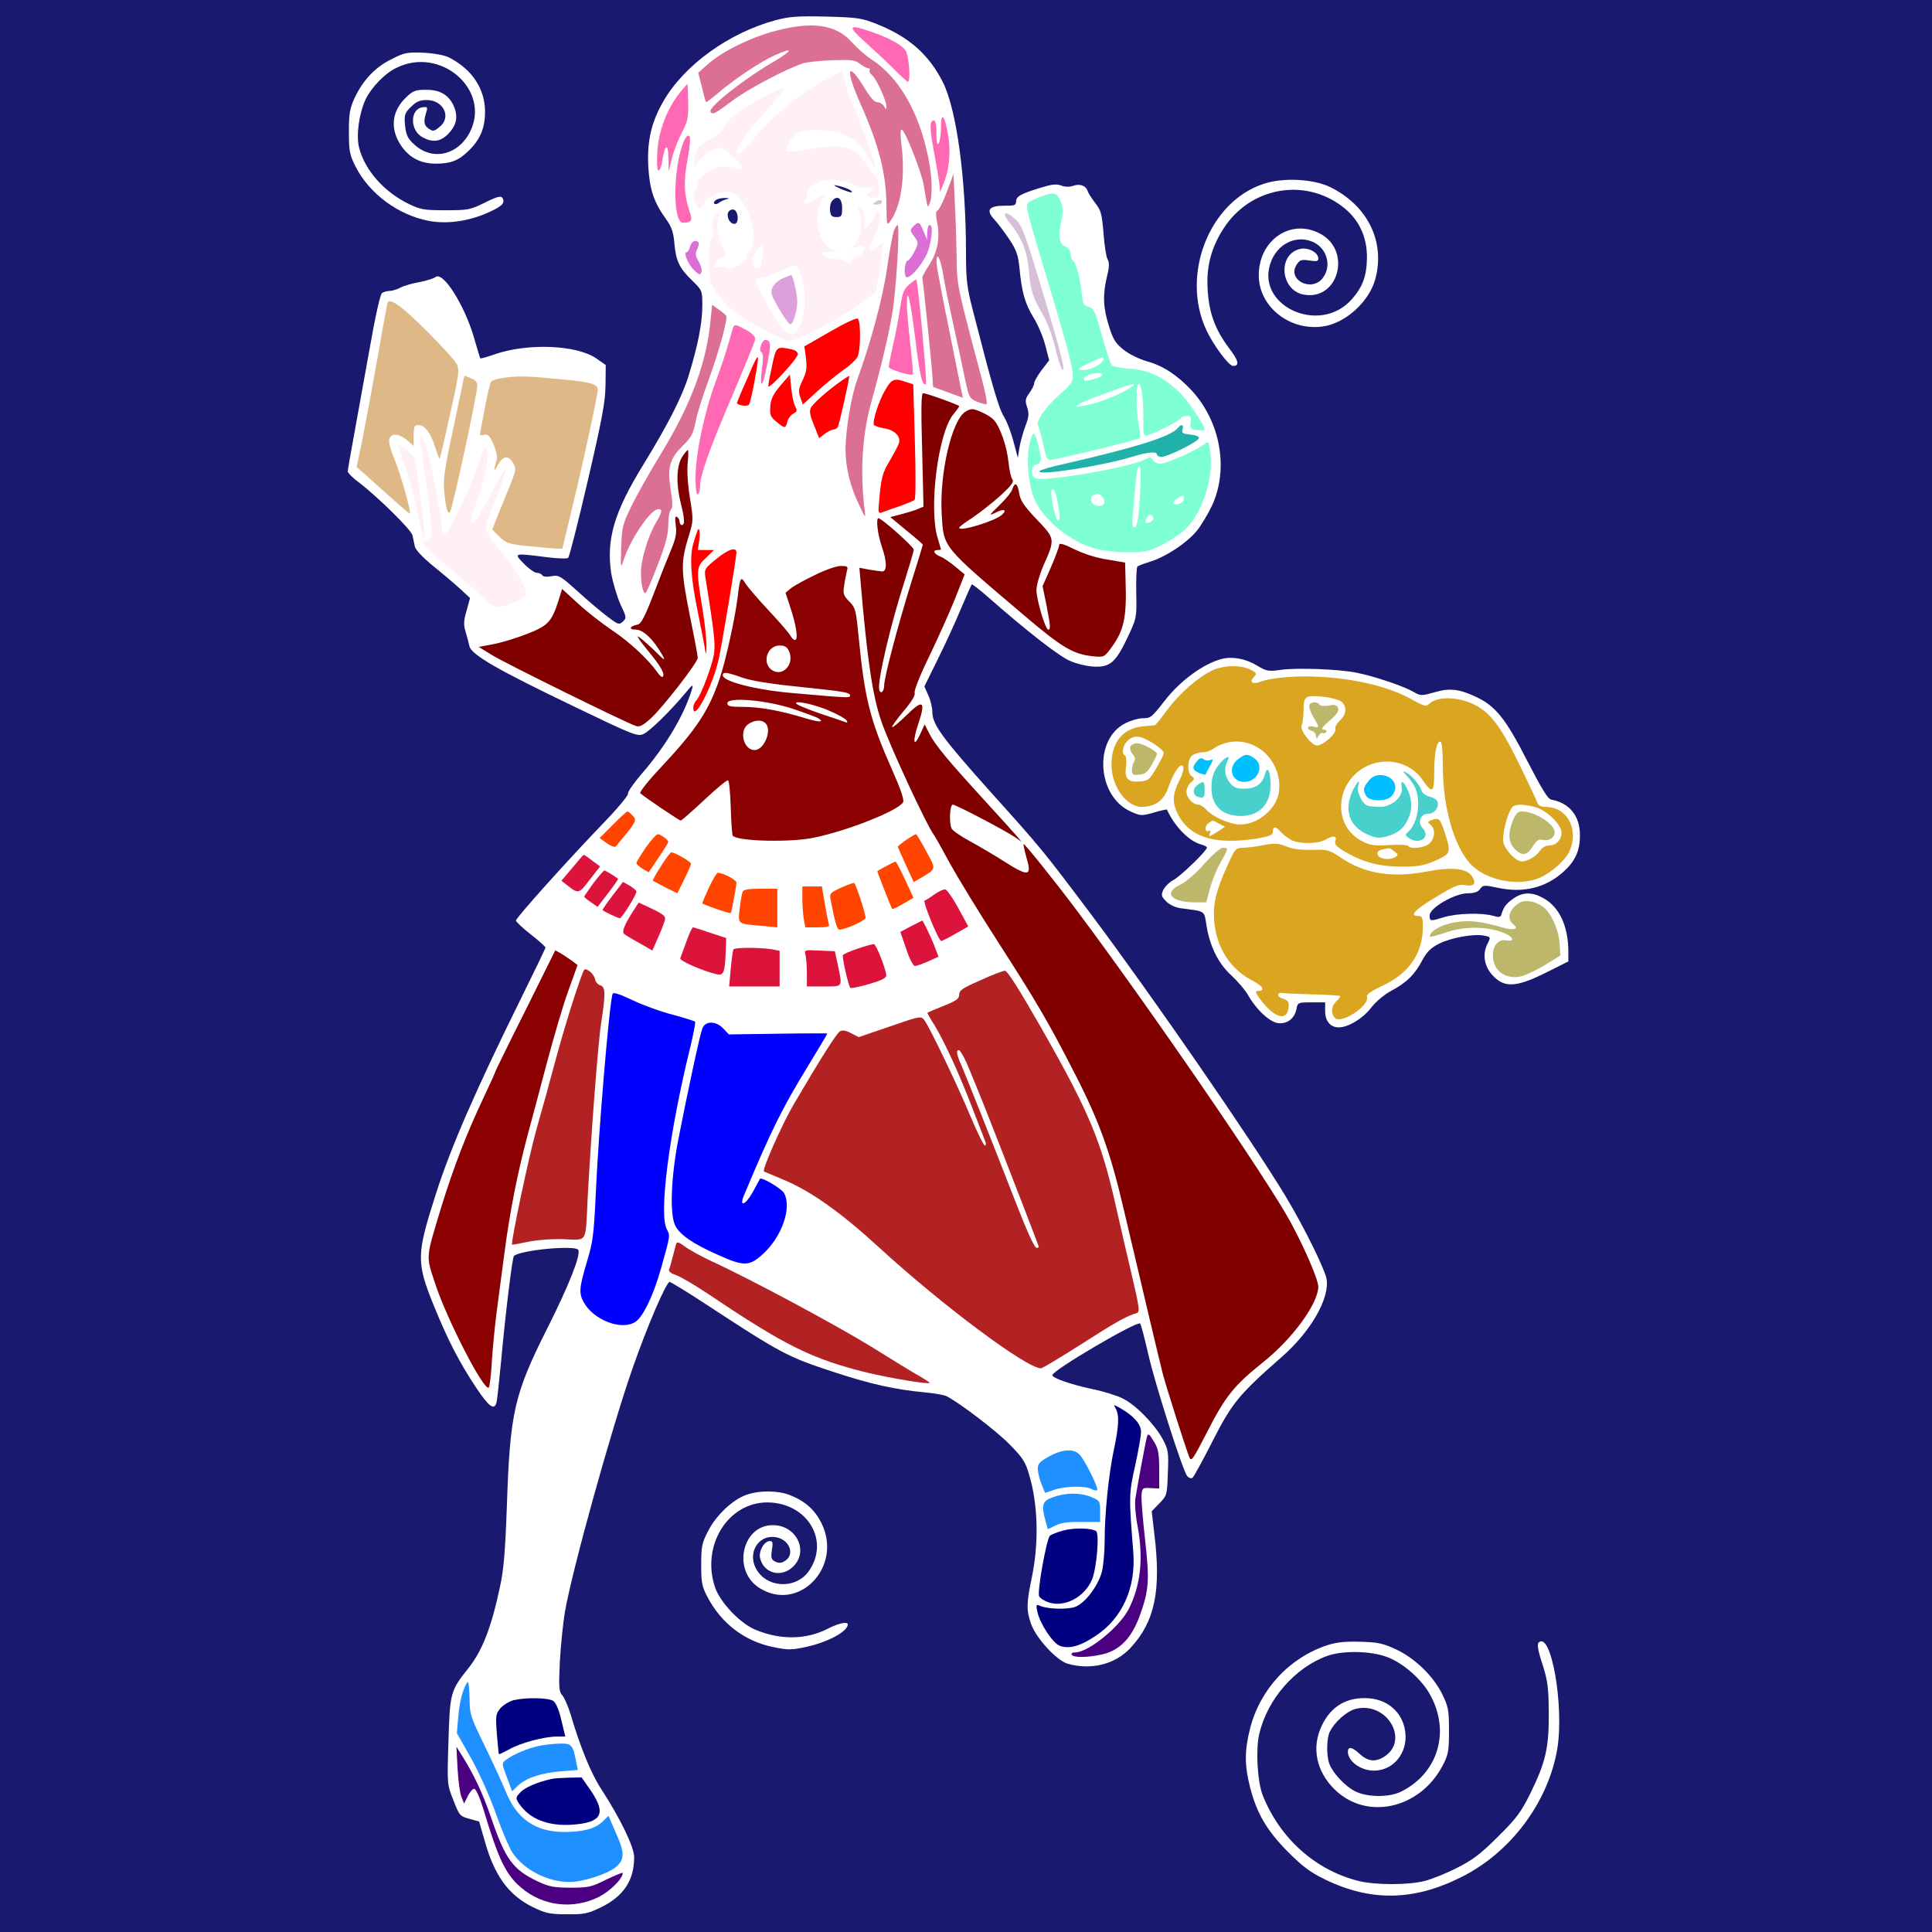 <?xml version="1.0" encoding="UTF-8" standalone="no"?>
<svg
   xmlns:dc="http://purl.org/dc/elements/1.1/"
   xmlns:cc="http://creativecommons.org/ns#"
   xmlns:rdf="http://www.w3.org/1999/02/22-rdf-syntax-ns#"
   xmlns:svg="http://www.w3.org/2000/svg"
   xmlns="http://www.w3.org/2000/svg"
   xmlns:sodipodi="http://sodipodi.sourceforge.net/DTD/sodipodi-0.dtd"
   xmlns:inkscape="http://www.inkscape.org/namespaces/inkscape"
   version="1.0"
   width="850pt"
   height="850pt"
   viewBox="0 0 850 850"
   preserveAspectRatio="xMidYMid meet"
   id="svg188"
   sodipodi:docname="5.svg"
   inkscape:version="0.92.2 5c3e80d, 2017-08-06">
  <defs
     id="defs192" />
  <sodipodi:namedview
     pagecolor="#ffffff"
     bordercolor="#666666"
     borderopacity="1"
     objecttolerance="10"
     gridtolerance="10"
     guidetolerance="10"
     inkscape:pageopacity="0"
     inkscape:pageshadow="2"
     inkscape:window-width="1920"
     inkscape:window-height="978"
     id="namedview190"
     showgrid="false"
     inkscape:zoom="0.41647059"
     inkscape:cx="667.9215"
     inkscape:cy="831.59064"
     inkscape:window-x="0"
     inkscape:window-y="1"
     inkscape:window-maximized="1"
     inkscape:current-layer="svg188" />
  <g
     transform="translate(0,850) scale(0.1,-0.1)"
     fill="#000000"
     stroke="none"
     id="g186">
    <path
       d="M0 4250 l0 -4250 4250 0 4250 0 0 4250 0 4250 -4250 0 -4250 0 0 -4250z m3863 4142 c138 -56 224 -133 285 -253 61 -122 102 -425 102 -754 0 -114 4 -149 29 -246 87 -339 115 -436 138 -472 13 -21 32 -71 42 -110 l19 -71 7 44 c4 25 16 67 26 95 16 41 17 56 8 83 -10 30 -8 38 10 63 11 15 21 35 21 43 0 8 15 34 33 58 l33 43 -17 65 c-9 36 -32 91 -52 123 -38 62 -52 113 -62 220 -6 55 -13 77 -45 125 -22 32 -51 71 -66 87 -38 41 -23 60 45 60 41 -1 51 2 51 16 0 24 16 34 98 60 58 18 78 21 100 13 17 -7 37 -7 52 -2 30 11 57 2 65 -22 3 -10 19 -34 34 -54 25 -32 29 -47 36 -133 4 -53 12 -105 18 -114 8 -14 8 -33 -3 -76 -19 -81 -17 -137 9 -218 18 -59 29 -76 66 -105 24 -19 70 -41 102 -50 69 -19 131 -59 195 -127 128 -138 165 -347 90 -508 -18 -38 -48 -88 -67 -111 -44 -53 -133 -112 -201 -134 -29 -9 -57 -19 -60 -23 -4 -4 -6 -56 -5 -117 2 -108 2 -109 -37 -192 -52 -111 -78 -134 -147 -131 -30 1 -77 12 -107 25 -49 21 -189 130 -361 281 -37 33 -70 58 -72 56 -2 -3 -24 -52 -48 -109 -24 -58 -70 -158 -102 -222 l-58 -118 17 -39 c10 -21 18 -55 18 -74 0 -54 43 -113 254 -349 227 -252 233 -260 446 -543 268 -358 708 -995 857 -1243 77 -128 168 -313 177 -357 16 -85 -69 -234 -198 -346 -187 -164 -218 -202 -303 -369 -43 -85 -83 -158 -89 -162 -6 -4 -16 0 -23 8 -21 28 -143 410 -172 540 -16 69 -31 128 -35 131 -13 13 -386 -206 -386 -227 0 -13 78 -40 174 -61 50 -10 110 -29 134 -41 57 -27 139 -111 176 -177 26 -49 28 -58 24 -151 -3 -97 -4 -100 -37 -134 l-34 -35 11 -95 c32 -254 3 -391 -105 -507 -67 -71 -171 -98 -275 -69 -49 14 -140 113 -162 176 -21 61 -20 91 4 206 31 150 27 319 -12 449 -16 57 -29 76 -85 133 -57 59 -221 184 -278 213 -11 6 -54 13 -95 17 -130 12 -240 36 -406 91 -199 65 -230 82 -554 294 -85 56 -159 101 -164 101 -15 -1 -99 -196 -163 -380 -93 -266 -266 -888 -298 -1074 -8 -49 -18 -147 -22 -218 -5 -112 -4 -130 11 -147 9 -10 25 -47 36 -82 43 -146 90 -261 135 -330 85 -131 145 -255 145 -300 0 -102 -46 -171 -145 -220 -58 -28 -74 -32 -151 -31 -75 0 -93 4 -149 31 -108 53 -171 140 -214 297 l-23 80 -43 12 c-41 11 -44 14 -70 81 -28 70 -28 71 -22 258 6 213 9 225 85 320 63 78 103 179 142 363 16 72 23 157 30 355 14 414 32 491 180 785 93 185 147 321 134 341 -13 22 -257 -1 -283 -27 -7 -7 -37 -250 -56 -459 -9 -93 -18 -178 -21 -187 -10 -34 -33 -17 -88 65 -77 116 -126 212 -187 362 -78 192 -77 224 8 490 67 210 177 461 379 870 57 115 104 213 104 216 0 4 -29 30 -65 58 -36 28 -65 56 -65 61 0 12 229 267 386 430 61 63 109 121 107 128 -3 6 24 45 58 85 109 125 191 264 224 377 6 21 1 18 -26 -15 -68 -82 -162 -174 -189 -185 -26 -11 -48 -2 -299 119 -342 164 -459 231 -466 269 -3 15 -11 44 -17 64 -9 29 -8 49 5 92 l15 55 -41 38 c-23 21 -77 67 -119 101 -48 39 -80 73 -83 88 -3 13 -7 35 -10 48 -5 25 -154 171 -238 235 -26 19 -47 41 -47 47 0 7 12 75 26 151 14 76 45 248 69 382 27 154 48 247 56 252 8 5 23 9 34 9 11 0 32 7 48 15 15 8 53 19 84 24 30 6 62 16 69 22 33 27 127 -122 169 -265 14 -50 27 -91 28 -93 2 -1 29 6 60 17 147 52 366 43 452 -18 l40 -28 -1 -90 c-1 -73 -15 -148 -78 -419 -42 -181 -81 -334 -86 -339 -5 -5 -45 -4 -98 3 -143 18 -143 18 -97 -29 21 -22 47 -40 56 -40 10 0 21 -5 25 -11 4 -7 20 -8 41 -4 32 6 39 1 116 -68 45 -41 104 -91 131 -111 45 -34 50 -36 66 -21 17 16 17 19 -11 78 -15 34 -33 95 -40 136 -22 148 13 268 141 476 107 174 170 297 199 390 42 136 61 234 61 312 0 64 -1 66 -44 108 -57 55 -72 86 -79 164 -4 49 -12 73 -36 106 -55 76 -73 131 -79 236 -5 110 14 193 67 284 92 159 287 300 493 356 61 16 97 19 223 16 141 -4 155 -6 228 -35z m-1885 -146 c99 -52 155 -136 156 -236 0 -74 -21 -125 -76 -177 -42 -40 -76 -53 -140 -53 -65 0 -113 24 -149 73 -54 75 -48 155 16 217 32 31 42 35 90 35 64 0 103 -25 124 -78 17 -45 8 -81 -29 -118 -32 -32 -66 -37 -109 -14 -58 29 -59 125 -2 133 21 3 23 1 17 -20 -14 -42 -11 -60 10 -74 19 -13 24 -12 47 7 55 42 19 119 -56 119 -30 0 -45 -7 -69 -30 -28 -28 -30 -35 -26 -82 5 -43 11 -57 41 -84 79 -73 193 -47 245 56 93 186 -132 380 -327 280 -49 -24 -107 -85 -132 -136 -29 -62 -43 -159 -29 -214 25 -98 109 -194 218 -247 51 -25 68 -28 162 -28 100 0 109 2 174 34 52 26 70 30 76 21 14 -23 0 -37 -62 -65 -84 -38 -181 -52 -260 -37 -135 25 -263 120 -323 238 -27 53 -30 69 -30 154 0 82 4 103 26 151 37 77 89 133 162 169 57 29 68 31 142 28 49 -3 93 -11 113 -22z m3874 -569 c165 -81 243 -240 199 -404 -27 -100 -130 -194 -229 -209 -147 -22 -284 86 -284 225 0 154 140 251 268 184 143 -73 84 -298 -71 -269 -103 20 -115 179 -14 201 34 8 79 -16 79 -42 0 -13 -7 -14 -40 -9 -34 5 -41 3 -55 -18 -44 -66 64 -123 114 -60 44 56 17 141 -54 164 -68 23 -141 -14 -171 -86 -81 -194 210 -334 354 -170 47 54 65 101 66 182 1 93 -36 171 -109 226 -169 128 -407 83 -523 -99 -53 -83 -75 -166 -69 -263 5 -104 32 -178 93 -260 44 -57 49 -80 19 -80 -19 0 -88 93 -119 161 -111 242 15 562 253 640 86 29 219 22 293 -14z m-322 -2105 c42 -25 50 -27 105 -19 72 10 259 3 335 -13 79 -16 208 -60 247 -83 33 -19 36 -19 93 -3 69 20 110 15 186 -21 84 -40 128 -94 223 -280 63 -122 91 -169 106 -171 81 -15 127 -73 126 -158 0 -68 -21 -113 -73 -160 -78 -70 -176 -94 -288 -70 -61 13 -66 12 -78 -5 -9 -13 -25 -19 -54 -19 -57 0 -168 -64 -168 -97 0 -27 1 -27 64 -8 56 17 165 20 214 6 28 -8 34 -7 38 7 10 33 21 47 54 70 41 28 82 28 131 0 69 -38 108 -122 109 -230 l0 -48 -100 -50 c-114 -57 -169 -65 -214 -29 -53 42 -69 104 -41 158 14 29 14 29 -18 35 -45 8 -142 -9 -196 -36 -34 -17 -53 -35 -72 -70 -34 -65 -70 -101 -138 -137 -33 -18 -69 -49 -89 -75 -35 -46 -100 -86 -142 -86 -37 0 -60 28 -60 72 l0 38 -60 0 c-59 0 -61 -1 -66 -29 -8 -40 -37 -64 -75 -63 -38 1 -97 54 -137 122 -14 25 -48 64 -74 88 -57 52 -93 124 -109 214 -12 75 -2 67 -113 82 -24 3 -50 15 -65 30 -22 22 -23 28 -13 51 7 14 27 34 44 43 31 16 148 129 148 143 0 4 -10 9 -23 13 -54 13 -118 78 -153 154 -1 2 -27 -4 -58 -13 -53 -15 -57 -15 -100 4 -151 66 -166 321 -23 390 24 12 57 21 73 21 37 0 40 3 98 77 69 89 171 163 251 184 47 12 106 1 155 -29z m-2052 -3651 c65 -26 107 -64 136 -122 96 -193 -102 -397 -275 -284 -118 77 -74 275 61 275 103 0 159 -112 91 -181 -52 -52 -130 -33 -147 36 -7 30 18 75 43 75 13 0 14 -7 9 -40 -5 -33 -3 -41 14 -50 14 -7 26 -8 39 0 54 28 24 103 -44 108 -70 6 -115 -70 -80 -137 45 -88 175 -95 233 -14 95 134 -6 302 -182 303 -174 0 -292 -191 -230 -374 22 -65 109 -157 175 -185 109 -47 227 -46 322 4 48 24 87 32 87 18 -1 -31 -86 -77 -180 -98 -69 -15 -82 -15 -150 -1 -125 26 -227 104 -288 221 -23 43 -27 62 -27 140 0 80 3 97 30 148 34 69 108 139 168 160 57 21 143 20 195 -2z m2665 -678 c84 -40 163 -117 203 -198 26 -54 29 -70 29 -160 0 -90 -3 -105 -28 -153 -101 -192 -337 -243 -477 -103 -79 79 -100 182 -56 276 41 89 113 131 211 123 93 -8 158 -77 159 -169 0 -84 -61 -149 -139 -149 -58 0 -114 40 -115 83 0 24 19 21 49 -7 37 -35 70 -40 109 -16 117 72 13 248 -126 211 -38 -11 -89 -56 -111 -99 -15 -28 -16 -108 -2 -143 15 -40 69 -98 113 -120 54 -27 152 -28 205 0 160 81 214 262 126 423 -37 69 -120 142 -191 168 -71 27 -195 29 -262 5 -142 -51 -264 -190 -300 -344 -16 -70 -8 -212 16 -271 76 -189 231 -327 419 -375 75 -19 223 -19 295 0 30 8 93 33 140 57 68 34 104 61 181 138 82 81 102 109 142 190 67 137 82 199 81 355 -1 113 -5 141 -28 214 -19 56 -24 87 -17 94 55 55 114 -281 82 -470 -41 -235 -207 -456 -425 -563 -208 -104 -397 -106 -596 -9 -68 33 -101 59 -165 123 -92 93 -136 169 -165 282 -25 98 -25 161 0 260 44 172 173 311 340 366 41 13 79 17 145 15 77 -2 100 -7 158 -34z"
       id="path4"
       style="fill:#191970" />
    <path
       d="M3411 8364 c-109 -29 -231 -89 -295 -145 l-44 -39 16 -62 c8 -35 16 -65 18 -67 2 -2 27 17 56 42 76 64 185 136 247 164 84 38 81 22 -6 -29 -132 -77 -289 -201 -277 -220 9 -14 19 -9 95 48 67 51 239 142 314 166 17 5 74 11 127 13 84 3 100 1 122 -16 13 -10 29 -19 36 -19 6 0 9 -4 6 -9 -3 -5 2 -15 11 -22 19 -16 63 -112 63 -137 -1 -16 -1 -16 -11 1 -5 9 -18 17 -29 17 -12 0 -31 21 -54 59 -80 131 -90 91 -17 -73 79 -178 111 -306 111 -444 1 -79 2 -85 15 -68 49 65 69 199 51 339 -5 43 -5 67 1 67 14 0 91 -196 98 -250 4 -25 9 -56 12 -70 5 -23 6 -24 13 -5 14 33 11 121 -6 202 -41 202 -130 355 -252 433 -23 15 -60 48 -82 72 -70 80 -173 96 -339 52z"
       id="path6"
       style="fill:#db7093" />
    <path
       d="M3804 8317 c38 -34 96 -88 127 -119 32 -32 60 -58 63 -58 14 0 5 117 -10 138 -18 26 -74 56 -153 83 -98 34 -104 25 -27 -44z"
       id="path8"
       style="fill:#ff69b4" />
    <path
       d="M3644 8156 c-127 -68 -245 -165 -345 -285 -28 -34 -50 -52 -57 -47 -16 10 53 108 141 202 37 39 67 77 67 83 0 15 -147 -61 -213 -110 -25 -19 -50 -46 -56 -61 -6 -18 -27 -36 -60 -52 -41 -21 -52 -32 -60 -63 -16 -57 -13 -71 8 -39 23 34 69 66 96 66 23 -1 108 -77 100 -90 -3 -5 -19 -4 -35 2 -17 5 -46 7 -65 4 -39 -8 -95 -50 -95 -72 0 -8 -5 -23 -12 -34 -9 -13 -9 -27 -3 -46 13 -35 28 -40 40 -12 14 33 77 61 116 53 77 -17 140 -218 83 -265 -7 -7 -11 -16 -9 -21 3 -4 -13 -20 -36 -35 -29 -18 -44 -22 -49 -14 -4 7 -17 9 -33 4 -15 -3 -27 -2 -27 2 1 17 27 44 43 44 15 0 14 6 -5 42 -23 45 -29 97 -14 138 l9 25 -22 -19 c-18 -17 -21 -26 -15 -63 4 -29 3 -43 -5 -43 -7 0 -11 -31 -11 -93 0 -85 2 -97 28 -138 16 -25 49 -62 73 -82 51 -44 223 -137 253 -137 33 0 234 105 311 163 l69 52 17 105 c9 58 15 107 13 109 -2 3 -15 -6 -28 -18 -32 -30 -41 -11 -16 32 28 47 42 127 23 127 -8 0 -12 -4 -9 -8 3 -5 -8 -24 -25 -43 -30 -34 -30 -34 -25 -7 7 30 -8 78 -24 78 -6 0 -6 -9 0 -26 17 -43 12 -99 -12 -129 l-21 -27 21 6 c12 4 26 5 32 1 14 -9 -11 -45 -31 -45 -9 0 -20 -8 -23 -17 -5 -12 -9 -14 -18 -5 -7 7 -28 12 -48 12 -20 0 -45 7 -56 15 -21 16 -17 17 36 17 30 -1 31 0 11 6 -67 20 -99 148 -55 220 18 27 9 28 -35 1 -36 -22 -48 -20 -36 8 5 10 7 24 6 30 -1 7 13 22 31 33 43 26 110 26 168 -1 25 -11 54 -18 67 -14 27 6 31 -10 6 -24 -17 -9 -17 -10 0 -16 35 -14 50 2 43 48 -4 23 -11 43 -16 45 -5 2 -23 25 -40 52 -48 74 -108 90 -246 64 -52 -9 -97 -14 -101 -10 -4 4 1 24 12 44 24 43 63 56 150 49 98 -7 160 -48 203 -132 12 -22 21 -37 22 -33 1 18 -56 181 -87 253 -20 44 -41 101 -47 127 l-11 47 -61 -33z m-290 -783 c-8 -56 -8 -57 -29 -50 -20 8 -19 41 1 72 25 39 36 30 28 -22z m177 -110 c25 -91 0 -223 -44 -231 -10 -2 -27 4 -38 14 -27 24 -132 212 -125 223 3 4 23 11 43 14 21 4 58 18 83 31 53 29 59 25 81 -51z"
       id="path10"
       style="fill:#fff0f5" />
    <path
       d="M3443 7275 c-18 -8 -38 -25 -44 -39 -10 -22 -7 -34 27 -92 21 -37 44 -69 50 -71 7 -2 17 18 24 47 10 41 10 64 0 111 -7 32 -15 59 -19 59 -3 -1 -21 -7 -38 -15z"
       id="path12"
       style="fill:#dda0dd" />
    <path
       d="M2990 8091 c-56 -71 -92 -166 -98 -258 -3 -54 -1 -83 5 -83 6 0 14 19 17 43 11 73 26 79 27 12 l1 -60 14 57 c7 31 27 82 43 113 26 49 30 65 29 135 -1 44 -2 80 -4 80 -1 0 -16 -18 -34 -39z"
       id="path14"
       style="fill:#ff69b4" />
    <path
       d="M4140 7940 c0 -30 -5 -62 -10 -70 -7 -11 -10 2 -10 43 0 32 -4 57 -10 57 -21 0 -21 -32 -1 -137 11 -60 22 -124 24 -143 l3 -35 11 27 c29 65 37 146 25 220 -16 92 -32 111 -32 38z"
       id="path16"
       style="fill:#ff69b4" />
    <path
       d="M3011 7884 c-50 -110 -54 -364 -6 -364 37 0 43 9 29 49 -25 73 -27 137 -9 231 11 59 14 95 8 101 -6 6 -14 0 -22 -17z"
       id="path18"
       style="fill:#ff69b4" />
    <path
       d="M4166 7657 c-16 -44 -35 -81 -41 -83 -8 -4 -9 -18 -2 -52 14 -66 2 -131 -35 -188 -18 -27 -31 -52 -30 -55 3 -15 42 -388 44 -433 l3 -48 65 -24 c36 -13 65 -24 66 -24 0 0 -26 127 -57 283 -32 155 -58 294 -59 310 0 53 16 26 29 -47 6 -41 27 -141 45 -222 18 -82 41 -189 51 -238 18 -85 20 -89 53 -103 19 -8 38 -13 42 -11 5 2 -5 53 -21 113 -109 409 -109 411 -110 528 -1 61 -4 171 -8 242 l-6 130 -29 -78z"
       id="path20"
       style="fill:#db7093" />
    <path
       d="M3699 7669 c24 -10 46 -17 48 -15 7 6 -27 22 -62 29 -23 5 -20 2 14 -14z"
       id="path22"
       style="fill:#191970" />
    <path
       d="M4576 7634 c-21 -8 -45 -19 -52 -25 -14 -12 -11 -24 90 -360 81 -271 106 -364 106 -403 0 -25 -11 -41 -56 -80 -63 -55 -109 -121 -97 -139 4 -7 15 -43 23 -82 15 -69 15 -70 45 -66 37 4 374 87 380 93 3 3 1 29 -5 58 -12 65 -13 180 -1 180 13 0 21 -54 21 -147 0 -83 0 -84 23 -77 35 11 135 63 142 74 3 5 15 10 27 10 17 0 20 -5 16 -29 -4 -27 -1 -30 29 -33 18 -2 33 -2 33 0 0 23 -75 133 -116 171 -72 66 -131 93 -215 99 -38 2 -73 10 -78 16 -6 7 -25 65 -43 131 -30 106 -36 120 -58 125 -22 5 -26 13 -31 60 -6 66 -26 137 -39 145 -6 3 -10 16 -10 28 0 13 -9 26 -22 32 -28 12 -34 44 -19 112 10 42 9 58 -3 87 -17 40 -29 43 -90 20z m278 -718 c-8 -21 -66 -48 -94 -44 -22 3 -18 7 30 30 65 31 71 32 64 14z m-4 -65 c0 -8 -48 -25 -72 -26 -19 0 -7 21 14 27 35 9 58 9 58 -1z m130 -52 c-41 -28 -113 -59 -169 -74 -113 -29 -98 -11 29 36 126 47 170 59 140 38z"
       id="path24"
       style="fill:#7fffd4" />
    <path
       d="M3150 7620 c-8 -5 -11 -12 -7 -16 3 -4 12 -2 19 3 7 6 22 13 33 16 16 4 16 5 -5 6 -14 0 -32 -3 -40 -9z"
       id="path26"
       style="fill:#191970" />
    <path
       d="M3661 7616 c-7 -8 -11 -27 -9 -43 2 -22 8 -28 28 -28 22 0 25 4 25 40 0 43 -21 58 -44 31z"
       id="path28"
       style="fill:#191970" />
    <path
       d="M3850 7610 c-12 -8 -11 -10 8 -10 12 0 22 5 22 10 0 13 -11 13 -30 0z"
       id="path30"
       style="fill:#d8bfd8" />
    <path
       d="M3203 7564 c-7 -20 9 -49 28 -49 22 0 18 59 -4 63 -9 2 -20 -4 -24 -14z"
       id="path32"
       style="fill:#191970" />
    <path
       d="M4444 7517 c50 -61 76 -125 82 -204 7 -88 19 -126 60 -193 19 -32 42 -92 55 -145 12 -49 26 -94 31 -100 20 -20 -5 77 -88 352 -73 243 -88 281 -114 306 -50 45 -67 34 -26 -16z"
       id="path34"
       style="fill:#d8bfd8" />
    <path
       d="M4018 7504 c-15 -16 -15 -19 4 -44 19 -27 20 -29 2 -65 -9 -20 -23 -39 -31 -42 -15 -6 -18 -73 -3 -73 23 0 80 73 95 122 17 59 20 108 5 108 -5 0 -10 -15 -11 -32 l0 -33 -16 38 c-17 42 -22 44 -45 21z"
       id="path36"
       style="fill:#da70d6" />
    <path
       d="M3932 7483 c-5 -16 -19 -91 -30 -168 -19 -129 -71 -322 -131 -487 -26 -70 -51 -222 -51 -307 0 -77 21 -164 61 -245 25 -54 28 -57 24 -26 -22 165 -12 333 26 472 46 166 79 305 94 396 18 100 35 392 24 392 -4 0 -11 -12 -17 -27z"
       id="path38"
       style="fill:#db7093" />
    <path
       d="M3036 7415 c-4 -14 -11 -25 -16 -25 -15 0 9 -56 35 -80 21 -20 25 -21 31 -7 3 9 -2 29 -12 46 -14 24 -16 35 -7 54 7 14 9 28 6 31 -14 13 -31 4 -37 -19z"
       id="path40"
       style="fill:#da70d6" />
    <path
       d="M3999 7247 c-22 -18 -29 -36 -39 -102 -6 -44 -20 -117 -31 -163 -10 -45 -19 -89 -19 -96 0 -11 98 -42 106 -33 2 1 -3 61 -11 132 -8 72 -15 150 -15 174 0 89 15 25 37 -151 19 -160 32 -212 47 -197 6 6 -36 459 -43 459 -3 0 -18 -10 -32 -23z"
       id="path42"
       style="fill:#ff69b4" />
    <path
       d="M1705 7168 c-2 -7 -23 -119 -45 -248 -23 -129 -53 -289 -66 -355 l-25 -120 38 -33 c21 -19 73 -65 115 -103 42 -38 79 -69 81 -69 9 0 -41 176 -68 241 -14 33 -25 71 -23 83 4 31 40 31 77 1 l31 -27 0 46 c0 39 3 46 20 46 29 0 54 -33 74 -96 10 -31 19 -54 20 -52 2 1 23 90 46 195 39 174 42 195 30 220 -8 16 -64 78 -125 139 -112 113 -171 157 -180 132z"
       id="path44"
       style="fill:#deb887" />
    <path
       d="M3126 7091 c-16 -182 -85 -368 -213 -579 -53 -86 -114 -195 -136 -241 -38 -78 -41 -92 -44 -180 -3 -92 -2 -94 10 -56 32 96 120 225 153 225 20 0 18 -12 -11 -61 -35 -61 -65 -162 -65 -218 0 -51 9 -91 19 -91 4 0 28 55 54 123 36 93 47 135 47 177 0 31 5 61 11 67 9 9 9 30 0 87 -16 98 -5 138 53 195 37 36 46 53 56 104 6 33 31 113 55 178 47 128 88 276 80 290 -3 4 -18 17 -34 28 l-28 20 -7 -68z"
       id="path46"
       style="fill:#db7093" />
    <path
       d="M3652 7041 l-113 -65 7 -52 c5 -43 2 -62 -15 -97 -18 -37 -19 -49 -10 -75 l11 -32 64 59 c36 32 87 74 114 93 27 18 55 44 62 57 15 27 16 157 2 169 -5 5 -60 -21 -122 -57z"
       id="path48"
       style="fill:#ff0000" />
    <path
       d="M3225 7058 c-2 -7 -12 -40 -21 -73 -9 -33 -34 -106 -55 -163 -50 -135 -89 -320 -89 -423 0 -51 4 -78 10 -74 6 3 10 19 10 35 0 48 38 157 140 395 54 127 100 239 102 250 2 13 -8 25 -37 42 -46 26 -54 28 -60 11z"
       id="path50"
       style="fill:#ff69b4" />
    <path
       d="M3349 6983 c-7 -18 -6 -28 1 -33 8 -5 9 -27 2 -73 -10 -80 0 -89 16 -14 24 109 25 134 8 140 -12 5 -20 -1 -27 -20z"
       id="path52"
       style="fill:#ff69b4" />
    <path
       d="M3397 6892 c-9 -42 -17 -83 -17 -91 0 -19 129 121 130 140 0 11 -11 19 -31 23 -63 12 -64 12 -82 -72z"
       id="path54"
       style="fill:#ff0000" />
    <path
       d="M3311 6889 c-10 -24 -30 -71 -45 -103 -14 -33 -25 -60 -24 -61 14 -11 48 -14 54 -4 9 15 44 202 38 208 -2 2 -12 -16 -23 -40z"
       id="path56"
       style="fill:#ff0000" />
    <path
       d="M1996 6623 c-42 -194 -47 -233 -41 -292 7 -75 19 -106 28 -75 25 82 117 515 117 548 0 15 -9 25 -28 32 l-29 11 -47 -224z"
       id="path58"
       style="fill:#deb887" />
    <path
       d="M2226 6839 c-32 -3 -62 -12 -66 -19 -4 -7 -15 -54 -25 -104 -9 -50 -19 -101 -21 -113 -5 -18 -2 -21 15 -16 17 4 25 -3 42 -41 11 -26 18 -55 15 -66 -16 -55 -15 -62 4 -27 24 44 47 46 69 7 13 -24 11 -33 -23 -115 -20 -50 -45 -109 -54 -133 l-16 -42 31 -31 c28 -28 40 -32 119 -41 49 -5 105 -10 123 -11 l35 -2 48 200 c47 194 108 477 108 502 0 22 -36 33 -137 42 -161 16 -205 18 -267 10z"
       id="path60"
       style="fill:#deb887" />
    <path
       d="M3433 6803 c-32 -38 -42 -59 -44 -92 -3 -36 1 -45 26 -66 38 -31 41 -31 49 0 3 13 15 29 26 35 17 9 19 14 8 33 -6 12 -14 48 -17 81 l-6 58 -42 -49z"
       id="path62"
       style="fill:#ff0000" />
    <path
       d="M3704 6826 c-58 -40 -125 -99 -136 -119 -8 -15 -5 -33 13 -77 l23 -58 24 19 c14 10 31 19 38 19 7 0 16 5 20 11 6 11 54 222 50 225 0 1 -15 -8 -32 -20z"
       id="path64"
       style="fill:#ff0000" />
    <path
       d="M3894 6783 c-28 -47 -57 -139 -49 -153 3 -4 22 -10 43 -14 47 -7 76 -36 67 -65 -3 -11 -22 -46 -40 -77 -33 -54 -39 -78 -48 -187 -4 -42 -2 -47 12 -42 9 4 43 16 76 27 33 12 64 24 69 29 5 4 5 118 1 258 l-7 250 -31 10 c-52 19 -65 14 -93 -36z"
       id="path66"
       style="fill:#ff0000" />
    <path
       d="M4057 6521 l6 -250 -24 -10 c-13 -6 -46 -16 -73 -23 l-49 -13 71 -59 c40 -32 72 -60 72 -63 0 -2 -23 -77 -51 -166 -58 -186 -119 -417 -119 -452 0 -29 -17 -42 -22 -18 -8 38 52 293 113 480 21 67 39 127 39 135 0 12 -141 138 -155 138 -12 0 -4 -71 15 -126 23 -66 23 -110 0 -108 -8 1 -34 4 -57 8 l-42 8 5 -59 c29 -340 52 -499 90 -612 35 -105 203 -467 234 -506 4 -5 36 -62 70 -125 35 -63 127 -214 205 -335 177 -275 229 -364 347 -595 106 -207 155 -345 213 -595 78 -331 156 -662 171 -720 15 -57 96 -312 116 -365 9 -23 15 -14 79 110 80 157 118 204 245 306 130 103 243 258 244 333 0 30 -58 166 -122 284 -102 189 -627 953 -941 1372 -99 132 -230 295 -234 292 -1 -2 4 -27 12 -56 26 -87 12 -90 -94 -23 -42 27 -110 67 -152 90 -43 23 -80 49 -83 58 -11 28 -7 104 6 104 13 0 229 -113 273 -143 l30 -21 -21 25 c-11 13 -75 84 -142 157 -159 174 -218 244 -243 294 l-21 41 -20 -44 c-29 -62 -34 -32 -8 46 34 101 21 110 -50 40 -33 -32 -62 -57 -65 -54 -2 3 20 34 50 70 35 41 53 70 49 81 -3 10 25 80 64 160 38 79 89 192 113 252 l43 109 -40 33 c-21 18 -51 39 -66 45 -30 12 -37 29 -13 29 8 0 15 1 15 3 0 1 -7 24 -15 51 -40 131 3 465 70 544 14 17 25 32 25 35 0 5 -143 57 -159 57 -8 0 -9 -71 -4 -249z"
       id="path68"
       style="fill:#800000" />
    <path
       d="M4248 6689 c-60 -35 -115 -272 -105 -449 9 -152 -3 -137 367 -451 162 -138 212 -167 296 -176 49 -5 52 -4 77 29 62 81 75 138 69 308 l-2 75 -77 13 c-48 7 -104 25 -145 45 -48 24 -68 29 -68 20 0 -8 -16 -52 -36 -98 l-37 -84 17 -83 c18 -94 19 -108 8 -108 -13 0 -52 132 -52 174 0 21 14 69 30 106 53 120 53 119 -29 205 -56 59 -72 83 -77 115 -7 44 -19 52 -30 18 -3 -12 -29 -44 -57 -71 -46 -44 -48 -48 -18 -33 36 19 54 14 30 -8 -29 -28 -189 -77 -189 -58 0 4 26 24 58 44 31 21 86 64 122 96 51 47 62 62 54 73 -6 8 -14 42 -17 76 -7 69 -37 155 -64 185 -18 20 -76 48 -97 48 -6 0 -19 -5 -28 -11z"
       id="path70"
       style="fill:#800000" />
    <path
       d="M5181 6616 c-31 -37 -188 -86 -499 -157 -57 -12 -106 -27 -109 -32 -14 -22 276 23 407 63 72 22 110 25 110 10 0 -5 9 -10 19 -10 29 0 166 68 166 83 0 7 -16 13 -38 15 -33 3 -38 6 -34 23 6 22 -6 25 -22 5z"
       id="path72"
       style="fill:#20b2aa" />
    <path
       d="M4530 6549 c-15 -62 -8 -164 16 -232 33 -97 165 -206 282 -233 31 -8 93 -14 137 -14 68 0 89 4 140 29 33 16 79 45 102 65 79 68 133 227 118 344 -6 49 -8 52 -23 40 -30 -25 -170 -88 -196 -88 -14 0 -29 7 -34 16 -8 15 -12 15 -41 0 -61 -32 -428 -95 -472 -81 -26 9 -26 55 1 62 23 6 24 17 9 81 -17 68 -25 70 -39 11z m486 -216 c-8 -129 -12 -153 -28 -153 -6 0 -8 21 -4 58 3 31 8 92 12 135 3 42 11 77 17 77 6 0 7 -40 3 -117z m-360 -59 c8 -48 8 -64 -1 -64 -11 0 -36 118 -28 133 9 16 18 -5 29 -69z m198 33 c14 -22 -3 -38 -32 -31 -24 7 -30 39 -9 47 18 8 29 3 41 -16z m354 -4 c-2 -10 -13 -19 -26 -21 -26 -4 -28 6 -4 24 24 18 34 17 30 -3z m-135 -89 c-4 -12 -33 -21 -33 -10 0 17 14 34 25 30 8 -3 11 -12 8 -20z"
       id="path74"
       style="fill:#7fffd4" />
    <path
       d="M1850 6564 c0 -10 11 -98 25 -194 31 -219 31 -238 4 -248 l-21 -8 23 -26 c13 -13 69 -63 124 -110 55 -48 113 -100 129 -117 20 -21 39 -31 60 -31 35 0 112 35 120 55 7 19 -37 97 -99 175 -95 119 -92 98 -35 241 28 68 49 131 48 139 -2 8 -32 -43 -68 -113 -36 -70 -71 -127 -77 -127 -17 0 -16 11 5 67 38 96 67 229 56 254 -9 20 -15 9 -48 -87 -39 -112 -133 -300 -145 -289 -3 4 -7 21 -7 38 -1 38 -39 238 -60 322 -16 63 -34 94 -34 59z"
       id="path76"
       style="fill:#fff0f5" />
    <path
       d="M1753 6534 c3 -10 19 -57 35 -104 17 -47 38 -128 47 -180 15 -83 34 -145 35 -115 0 25 -39 332 -45 347 -4 9 -23 29 -42 44 -31 23 -35 25 -30 8z"
       id="path78"
       style="fill:#fff0f5" />
    <path
       d="M3000 6488 c-24 -40 -26 -119 -5 -201 17 -67 19 -97 5 -97 -5 0 -10 6 -10 14 0 8 -5 18 -12 22 -8 5 -9 -5 -5 -37 5 -34 0 -58 -19 -104 -14 -33 -49 -121 -77 -195 -40 -104 -57 -136 -72 -138 -35 -7 -41 -22 -8 -22 33 0 78 -43 117 -112 16 -28 10 -25 -40 25 -33 31 -63 57 -68 57 -4 0 16 -28 44 -62 56 -67 77 -104 66 -115 -3 -4 -14 4 -23 18 -39 56 -121 133 -197 184 -45 30 -113 83 -152 119 l-71 65 -16 -52 c-30 -93 -46 -110 -138 -146 -46 -18 -112 -38 -148 -45 l-65 -12 62 -38 c61 -37 590 -298 630 -310 16 -6 32 3 67 35 53 49 205 245 205 265 0 7 -16 94 -36 191 -39 195 -39 232 -3 347 20 65 20 70 4 168 -10 63 -13 122 -9 155 3 29 3 53 0 53 -3 0 -15 -15 -26 -32z"
       id="path80"
       style="fill:#800000" />
    <path
       d="M3066 6158 c-3 -7 -9 -28 -15 -47 -18 -57 -12 -154 19 -303 16 -79 31 -156 33 -173 3 -19 5 -11 5 20 1 28 -7 104 -18 170 -28 170 -27 181 16 221 l35 34 -35 0 -36 0 7 45 c5 41 -2 63 -11 33z"
       id="path82"
       style="fill:#ff0000" />
    <path
       d="M3154 6043 c-55 -45 -56 -46 -50 -87 43 -267 46 -304 32 -358 -20 -73 -55 -160 -72 -179 -8 -8 -14 -23 -14 -32 0 -70 85 93 112 213 16 74 78 446 78 469 0 26 -35 15 -86 -26z"
       id="path84"
       style="fill:#ff0000" />
    <path
       d="M3585 5970 c-44 -21 -91 -47 -105 -58 l-24 -20 21 -64 c25 -75 35 -136 23 -143 -5 -3 -14 4 -21 16 -6 12 -50 63 -97 113 -47 50 -93 104 -103 120 -20 33 -23 27 -34 -64 -11 -90 -53 -281 -79 -356 -48 -142 -102 -223 -261 -393 -53 -56 -93 -107 -88 -111 19 -17 171 -120 178 -120 4 0 50 41 103 90 53 50 100 89 105 87 5 -1 10 -56 12 -120 2 -65 6 -121 9 -124 24 -25 257 -30 359 -8 149 31 367 118 390 155 6 11 -9 55 -51 150 -94 212 -118 308 -144 574 -12 122 -14 132 -41 159 -26 26 -29 35 -23 71 3 23 9 51 12 64 6 20 3 22 -27 22 -19 0 -70 -18 -114 -40z m-114 -334 c25 -54 -22 -112 -70 -87 -51 28 -29 111 29 111 22 0 33 -6 41 -24z m-206 -117 c39 -14 126 -28 245 -40 210 -22 230 -25 230 -40 0 -10 -5 -10 -255 12 -162 14 -305 51 -305 78 0 16 18 14 85 -10z m225 -138 c53 -18 102 -36 110 -41 30 -19 1 -18 -60 1 -104 32 -196 49 -271 49 -57 0 -69 3 -69 16 0 29 173 14 290 -25z m163 -10 c36 -15 68 -34 72 -41 5 -8 3 -11 -6 -7 -8 3 -57 20 -109 37 -52 18 -99 37 -105 43 -20 19 84 -2 148 -32z m-285 -53 c30 -30 -6 -118 -48 -118 -49 0 -70 85 -28 114 27 19 59 21 76 4z"
       id="path86"
       style="fill:#8b0000" />
    <path
       d="M2696 4871 l-58 -58 32 -23 c17 -12 35 -19 39 -14 91 108 94 114 76 134 -10 11 -21 20 -24 20 -4 0 -33 -26 -65 -59z"
       id="path88"
       style="fill:#ff4500" />
    <path
       d="M2841 4771 c-22 -33 -41 -63 -41 -68 0 -5 12 -16 27 -25 l27 -16 43 64 c24 35 43 66 43 70 0 9 -33 33 -46 34 -6 0 -30 -27 -53 -59z"
       id="path90"
       style="fill:#ff4500" />
    <path
       d="M3987 4805 c-20 -14 -37 -28 -37 -30 0 -2 16 -38 35 -80 l35 -76 27 16 c74 44 73 37 28 120 -22 41 -42 75 -45 75 -3 0 -22 -11 -43 -25z"
       id="path92"
       style="fill:#ff4500" />
    <path
       d="M2907 4688 c-21 -33 -37 -62 -35 -63 2 -1 27 -14 55 -29 l53 -26 30 60 c16 33 30 64 30 70 0 9 -71 50 -87 50 -4 -1 -25 -28 -46 -62z"
       id="path94"
       style="fill:#ff4500" />
    <path
       d="M2518 4682 l-48 -57 23 -18 c52 -41 53 -41 101 22 l46 59 -35 26 c-18 14 -35 26 -37 25 -2 0 -24 -26 -50 -57z"
       id="path96"
       style="fill:#dc143c" />
    <path
       d="M3898 4689 c-21 -11 -38 -21 -38 -22 0 -6 62 -162 65 -166 2 -2 24 8 49 23 l45 26 -37 80 c-20 43 -39 79 -42 79 -3 0 -22 -9 -42 -20z"
       id="path98"
       style="fill:#ff4500" />
    <path
       d="M2611 4615 c-22 -31 -41 -58 -41 -60 0 -2 13 -13 29 -24 l30 -21 46 60 c26 34 46 62 44 64 -20 15 -55 36 -60 36 -3 0 -25 -25 -48 -55z"
       id="path100"
       style="fill:#dc143c" />
    <path
       d="M3119 4595 c-16 -35 -29 -66 -29 -69 0 -5 122 -47 125 -43 4 4 25 120 25 134 0 12 -59 43 -82 43 -5 0 -22 -29 -39 -65z"
       id="path102"
       style="fill:#ff4500" />
    <path
       d="M2695 4560 c-26 -34 -46 -63 -44 -64 9 -8 69 -36 76 -36 9 0 73 103 73 117 0 5 -13 16 -29 26 l-30 17 -46 -60z"
       id="path104"
       style="fill:#dc143c" />
    <path
       d="M3701 4595 c-51 -24 -52 -26 -46 -57 18 -94 28 -128 38 -128 26 0 112 39 115 51 2 13 -40 145 -50 154 -2 2 -28 -7 -57 -20z"
       id="path106"
       style="fill:#ff4500" />
    <path
       d="M3530 4548 c0 -29 3 -70 6 -90 l7 -38 54 0 c42 0 54 3 50 13 -3 8 -11 48 -18 90 l-13 77 -43 0 -43 0 0 -52z"
       id="path108"
       style="fill:#ff4500" />
    <path
       d="M3267 4576 c-3 -8 -9 -42 -13 -75 -7 -69 -12 -65 104 -75 l62 -6 0 85 0 85 -74 0 c-55 0 -75 -4 -79 -14z"
       id="path110"
       style="fill:#ff4500" />
    <path
       d="M4111 4565 c-19 -14 -39 -26 -43 -27 -10 -4 62 -178 73 -178 4 0 32 14 63 32 l56 32 -44 81 c-24 44 -50 81 -57 82 -8 1 -30 -9 -48 -22z"
       id="path112"
       style="fill:#dc143c" />
    <path
       d="M2784 4489 c-38 -60 -49 -88 -38 -98 5 -4 35 -23 67 -40 l57 -33 24 54 c13 29 26 63 30 75 7 23 0 29 -77 65 l-37 17 -26 -40z"
       id="path114"
       style="fill:#dc143c" />
    <path
       d="M4008 4425 l-47 -25 26 -75 c13 -41 31 -75 38 -75 7 0 33 9 58 20 l46 21 -19 50 c-21 51 -49 109 -53 109 -1 -1 -23 -12 -49 -25z"
       id="path116"
       style="fill:#dc143c" />
    <path
       d="M3020 4358 c-13 -35 -25 -68 -27 -74 -4 -11 96 -55 159 -70 32 -7 37 5 41 100 l2 59 -70 23 c-38 13 -73 24 -76 24 -4 0 -17 -28 -29 -62z"
       id="path118"
       style="fill:#dc143c" />
    <path
       d="M3772 4326 c-35 -12 -64 -25 -64 -29 -1 -23 26 -138 33 -143 5 -3 43 5 84 17 54 16 75 26 74 38 -1 27 -43 134 -54 137 -5 1 -38 -8 -73 -20z"
       id="path120"
       style="fill:#dc143c" />
    <path
       d="M3227 4323 c-3 -5 -8 -43 -12 -85 l-7 -78 111 0 111 0 0 79 0 78 -37 7 c-53 8 -161 8 -166 -1z"
       id="path122"
       style="fill:#dc143c" />
    <path
       d="M2312 4055 c-73 -145 -132 -266 -132 -268 0 -3 -23 -54 -51 -113 -79 -167 -133 -309 -188 -486 -69 -229 -68 -209 -25 -340 53 -158 212 -467 234 -453 4 2 11 55 14 117 4 62 14 163 22 223 8 61 24 180 35 265 23 173 56 340 100 505 17 61 54 202 84 315 30 113 72 257 95 320 l41 114 -22 17 c-13 9 -35 24 -49 33 l-27 15 -131 -264z"
       id="path124"
       style="fill:#8b0000" />
    <path
       d="M3544 4298 c3 -13 6 -49 6 -80 l0 -58 75 0 c85 0 82 -5 61 95 l-13 60 -68 3 c-66 3 -67 3 -61 -20z"
       id="path126"
       style="fill:#dc143c" />
    <path
       d="M2565 4223 c-27 -67 -82 -244 -121 -388 -25 -93 -63 -232 -85 -308 -32 -113 -113 -497 -106 -503 1 -1 34 5 72 13 41 8 106 13 157 11 103 -4 94 -20 103 172 15 281 46 691 60 780 20 130 19 157 -4 165 -11 3 -21 15 -23 27 -2 11 -13 27 -24 35 -19 12 -22 12 -29 -4z"
       id="path128"
       style="fill:#b22222" />
    <path
       d="M4313 4187 c-78 -34 -93 -44 -93 -63 0 -18 -12 -27 -70 -50 -38 -15 -70 -29 -70 -30 0 -2 13 -26 30 -52 44 -72 112 -220 168 -367 28 -71 53 -138 57 -147 4 -10 3 -18 -2 -18 -5 0 -33 57 -63 128 -57 137 -181 395 -204 425 -14 18 -21 16 -151 -29 l-137 -47 -33 17 c-22 12 -38 15 -49 9 -15 -8 -85 -119 -206 -325 -51 -88 -138 -285 -129 -292 2 -1 40 -17 83 -35 120 -49 254 -144 421 -297 279 -256 651 -534 715 -534 6 0 84 47 174 104 149 96 202 126 247 139 15 5 12 24 -22 169 -21 90 -53 226 -70 303 -64 286 -118 414 -331 788 -96 167 -146 247 -157 246 -9 0 -58 -19 -108 -42z m-60 -364 c14 -32 50 -121 81 -198 106 -269 236 -606 236 -610 0 -3 -4 -5 -9 -5 -10 0 -43 73 -96 210 -95 244 -216 549 -234 590 -22 49 -26 70 -12 70 4 0 20 -26 34 -57z"
       id="path130"
       style="fill:#b22222" />
    <path
       d="M2695 4127 c-14 -41 -62 -606 -74 -882 -8 -173 -13 -212 -37 -290 -36 -121 -38 -144 -16 -184 43 -79 167 -126 227 -87 35 23 80 117 114 238 40 143 40 142 25 169 -36 65 9 420 103 802 14 59 24 110 21 112 -3 3 -48 17 -99 31 -52 13 -131 42 -177 64 -57 27 -84 36 -87 27z"
       id="path132"
       style="fill:#0000ff" />
    <path
       d="M3090 3975 c-11 -28 -66 -284 -106 -490 -31 -161 -38 -320 -15 -373 17 -41 78 -84 190 -133 115 -52 139 -51 201 7 81 76 124 201 90 264 -11 21 -103 75 -107 63 -2 -4 -17 -32 -33 -61 -33 -57 -59 -63 -36 -9 120 286 167 381 281 567 47 77 85 141 85 143 0 1 -97 1 -217 -1 l-216 -3 -24 25 c-32 35 -80 36 -93 1z"
       id="path134"
       style="fill:#0000ff" />
    <path
       d="M2975 3028 c-2 -7 -9 -32 -15 -56 -6 -24 -13 -49 -16 -57 -4 -8 7 -17 30 -25 19 -6 85 -45 148 -87 333 -224 453 -283 693 -342 104 -25 275 -53 275 -45 0 2 -21 16 -47 31 -27 15 -120 72 -208 127 -153 94 -524 294 -704 377 -47 22 -100 51 -118 65 -24 18 -34 22 -38 12z"
       id="path136"
       style="fill:#b22222" />
    <path
       d="M4909 2302 c16 -30 14 -76 -10 -188 -22 -107 -39 -274 -39 -396 0 -42 -5 -100 -11 -128 -13 -60 -72 -141 -117 -159 -32 -13 -123 -11 -156 4 -17 8 -19 5 -12 -26 10 -50 66 -136 97 -149 40 -17 92 -3 161 44 117 78 176 212 164 368 -20 245 -19 258 8 379 14 64 26 131 26 149 0 34 -30 69 -90 104 -32 18 -32 18 -21 -2z"
       id="path138"
       style="fill:#000080" />
    <path
       d="M5046 2178 c-5 -16 -43 -220 -51 -273 -3 -22 1 -76 10 -120 26 -140 14 -259 -39 -364 -41 -80 -178 -191 -236 -191 -12 0 -18 -4 -15 -10 8 -14 72 -13 137 2 75 18 126 71 162 168 41 114 44 156 24 335 -10 88 -17 176 -16 195 3 34 4 35 41 33 l37 -2 0 84 c0 67 -4 91 -21 119 -23 39 -28 42 -33 24z"
       id="path140"
       style="fill:#4b0082" />
    <path
       d="M4615 2092 c-43 -24 -50 -32 -49 -57 1 -17 8 -46 17 -67 l15 -36 39 13 c46 17 137 19 165 4 11 -6 22 -8 25 -5 8 8 -55 134 -78 157 -27 27 -75 23 -134 -9z"
       id="path142"
       style="fill:#1e90ff" />
    <path
       d="M4633 1913 c-47 -16 -53 -33 -33 -105 l10 -36 33 16 c23 12 56 17 115 16 l82 0 0 47 c0 45 -1 47 -40 63 -49 20 -111 19 -167 -1z"
       id="path144"
       style="fill:#1e90ff" />
    <path
       d="M4677 1766 c-27 -7 -53 -18 -58 -23 -15 -15 -57 -249 -47 -266 4 -9 24 -21 42 -27 71 -23 159 24 191 102 20 51 33 202 17 212 -22 14 -99 15 -145 2z"
       id="path146"
       style="fill:#000080" />
    <path
       d="M2037 1058 c-9 -24 -18 -74 -21 -113 l-6 -70 65 -115 c36 -66 83 -170 108 -243 25 -70 57 -146 71 -167 50 -76 155 -130 252 -130 58 0 167 35 204 66 39 33 39 64 -2 154 l-31 71 -27 -26 c-33 -31 -82 -44 -166 -45 -127 0 -210 56 -259 178 -15 37 -57 128 -93 202 -62 127 -66 139 -66 207 -1 40 -4 73 -8 73 -3 0 -13 -19 -21 -42z"
       id="path148"
       style="fill:#1e90ff" />
    <path
       d="M2260 1020 c-19 -5 -45 -21 -58 -35 -21 -25 -22 -33 -16 -114 4 -47 8 -87 9 -89 1 -1 22 9 46 22 49 28 154 56 210 56 l36 0 -17 71 c-10 44 -24 77 -35 85 -21 15 -117 17 -175 4z"
       id="path150"
       style="fill:#000080" />
    <path
       d="M2373 819 c-47 -9 -117 -38 -147 -62 -19 -14 -19 -15 4 -76 l23 -62 26 25 c36 34 102 56 189 63 l74 6 -7 35 c-14 75 -20 82 -72 81 -27 -1 -67 -5 -90 -10z"
       id="path152"
       style="fill:#1e90ff" />
    <path
       d="M2013 720 c3 -52 10 -108 17 -125 l12 -30 16 33 c9 17 21 32 28 32 8 0 24 -36 40 -87 66 -221 99 -290 166 -347 96 -83 231 -98 344 -41 50 26 104 80 104 105 0 3 -32 -10 -72 -29 -65 -33 -79 -36 -157 -36 -73 0 -95 4 -146 28 -108 51 -142 97 -205 282 -37 108 -78 194 -133 280 l-19 30 5 -95z"
       id="path154"
       style="fill:#4b0082" />
    <path
       d="M2425 673 c-62 -14 -115 -37 -135 -58 -22 -23 -22 -26 -7 -49 45 -68 127 -101 233 -94 131 9 153 47 84 149 l-41 59 -57 -1 c-31 -1 -66 -3 -77 -6z"
       id="path156"
       style="fill:#000080" />
    <path
       d="M5335 5551 c-62 -28 -148 -104 -201 -176 -26 -36 -50 -65 -53 -66 -3 0 -24 -2 -47 -4 -92 -7 -144 -68 -144 -170 0 -94 66 -185 133 -185 59 0 99 29 118 88 22 65 56 112 65 89 3 -8 -3 -32 -14 -54 -31 -60 -35 -96 -17 -139 48 -115 162 -154 356 -123 56 10 69 15 69 30 0 25 12 24 36 -2 10 -12 31 -27 46 -35 35 -18 116 -17 148 1 36 21 53 19 45 -5 -5 -15 4 -25 47 -50 78 -45 150 -63 248 -63 66 0 98 6 137 23 76 33 78 37 52 119 -23 71 -28 76 -62 62 -17 -6 -17 -8 -3 -20 22 -18 20 -57 -4 -81 -20 -20 -84 -28 -94 -12 -3 5 -40 7 -84 4 -65 -4 -85 -1 -119 17 -121 61 -124 233 -6 315 87 61 212 41 270 -43 46 -66 53 -61 53 34 0 84 12 141 29 131 5 -3 9 -50 9 -103 -1 -199 58 -387 142 -453 75 -60 204 -78 286 -41 54 25 114 79 130 118 41 97 -12 193 -106 193 -21 0 -32 6 -36 18 -3 9 -39 86 -80 170 -89 182 -136 240 -223 273 -65 24 -140 22 -170 -5 -18 -16 -22 -15 -82 18 -89 49 -213 82 -355 95 -118 11 -250 3 -307 -18 -35 -13 -52 -3 -32 19 16 17 15 19 -14 34 -40 21 -117 20 -166 -3z m568 -139 c24 -22 21 -55 -8 -82 -14 -13 -23 -30 -20 -38 6 -18 -54 -72 -80 -72 -26 1 -78 68 -68 89 4 9 7 36 8 61 0 68 6 72 84 65 36 -4 74 -14 84 -23z m-830 -182 c26 -16 47 -35 47 -43 0 -7 -15 -37 -33 -67 -29 -50 -36 -55 -70 -58 -54 -5 -71 12 -63 65 3 23 1 45 -4 48 -17 10 -11 44 10 65 28 28 58 25 113 -10z m442 -9 c76 -34 123 -120 112 -204 -11 -83 -108 -156 -189 -143 -48 8 -106 36 -132 65 -11 12 -26 21 -34 21 -24 0 -52 31 -52 57 0 13 9 31 19 40 18 15 18 18 4 28 -22 16 -19 76 3 92 10 7 29 13 44 13 14 0 34 6 45 14 56 38 121 44 180 17z m1240 -272 c50 -14 115 -77 115 -112 0 -32 -24 -57 -55 -57 -15 0 -31 -10 -40 -23 -15 -24 -55 -47 -80 -47 -26 0 -74 51 -81 85 -6 33 17 126 39 153 12 15 49 15 102 1z m-1391 -73 l26 -13 -22 -15 c-50 -32 -52 -32 -45 -14 4 9 3 14 -2 11 -19 -11 -24 18 -6 32 23 16 17 16 49 -1z m771 -122 c17 -13 18 -16 5 -24 -29 -18 -80 -8 -80 15 0 8 10 16 23 18 12 2 24 5 27 5 3 1 14 -5 25 -14z"
       id="path158"
       style="fill:#daa520" />
    <path
       d="M5760 5393 c0 -10 9 -33 20 -51 25 -41 25 -46 0 -39 -27 7 -36 -10 -10 -18 11 -3 20 -14 20 -23 1 -15 2 -15 11 1 6 9 14 15 19 12 5 -3 11 -1 15 5 3 5 -2 10 -12 10 -13 1 -6 11 26 39 33 28 43 43 38 56 -6 14 -14 16 -41 11 -20 -4 -37 -2 -41 4 -11 17 -45 12 -45 -7z"
       id="path160"
       style="fill:#bdb76b" />
    <path
       d="M4973 5215 c-3 -9 2 -24 10 -33 11 -12 13 -22 7 -32 -5 -8 -10 -25 -10 -38 0 -20 4 -23 32 -20 26 2 37 11 55 43 13 22 23 43 23 48 0 13 -64 47 -88 47 -12 0 -25 -7 -29 -15z"
       id="path162"
       style="fill:#bdb76b" />
    <path
       d="M5446 5159 c-46 -36 -28 -99 28 -99 61 0 91 72 44 104 -29 21 -40 20 -72 -5z"
       id="path164"
       style="fill:#00bfff" />
    <path
       d="M5267 5152 c-24 -26 -21 -41 9 -53 15 -5 27 -8 28 -7 0 2 9 18 19 37 16 30 16 33 1 27 -9 -4 -22 -2 -29 4 -8 7 -17 5 -28 -8z"
       id="path166"
       style="fill:#00bfff" />
    <path
       d="M5373 5148 c-33 -37 -43 -64 -43 -115 0 -78 47 -123 130 -123 81 0 130 52 130 137 0 59 -14 87 -24 49 -11 -44 -41 -66 -90 -66 -36 0 -48 5 -65 26 -23 29 -27 64 -11 95 14 26 -2 24 -27 -3z"
       id="path168"
       style="fill:#48d1cc" />
    <path
       d="M5267 5045 c-24 -18 -18 -49 11 -53 19 -3 22 1 22 32 0 39 -5 43 -33 21z"
       id="path170"
       style="fill:#48d1cc" />
    <path
       d="M6656 4890 c-23 -58 -20 -96 9 -126 32 -32 54 -28 80 14 16 25 25 31 43 27 28 -7 52 10 52 34 0 36 -88 91 -144 91 -19 0 -27 -9 -40 -40z"
       id="path172"
       style="fill:#bdb76b" />
    <path
       d="M6192 5084 c15 -16 32 -42 37 -57 23 -60 6 -153 -33 -186 -15 -13 -15 -15 1 -27 45 -34 99 2 63 41 -25 27 -11 65 24 65 28 0 49 29 40 54 -3 8 -19 18 -34 21 -16 4 -32 15 -35 25 -9 27 -43 68 -68 81 -19 10 -18 8 5 -17z"
       id="path174"
       style="fill:#48d1cc" />
    <path
       d="M6021 5064 c-24 -30 -25 -38 -11 -65 14 -26 90 -27 113 -1 36 40 7 92 -51 92 -21 0 -37 -8 -51 -26z"
       id="path176"
       style="fill:#00bfff" />
    <path
       d="M5948 5014 c-35 -81 -10 -151 68 -185 36 -16 51 -18 81 -10 52 14 77 34 97 75 21 44 20 86 -1 131 -19 41 -32 46 -26 10 8 -39 -44 -85 -95 -85 -22 0 -48 3 -57 6 -22 9 -47 61 -40 84 12 38 -6 20 -27 -26z"
       id="path178"
       style="fill:#48d1cc" />
    <path
       d="M5545 4779 c-22 -4 -56 -8 -75 -9 -34 0 -36 -3 -72 -83 -49 -108 -62 -165 -56 -241 10 -116 72 -212 171 -262 45 -23 55 -44 20 -44 -12 0 -9 -9 12 -37 66 -89 125 -99 125 -22 0 12 -9 21 -25 25 -29 7 -28 31 1 25 10 -2 70 -4 132 -6 62 -1 115 -5 118 -7 2 -3 -5 -13 -16 -23 -24 -21 -26 -57 -5 -75 30 -25 153 58 139 95 -4 9 18 24 68 48 117 54 178 143 178 259 0 41 -3 48 -20 48 -41 0 -17 27 77 83 82 50 101 58 129 53 40 -8 51 7 30 39 -23 35 -87 42 -203 20 -149 -28 -269 -9 -373 61 -52 35 -59 37 -126 35 -47 -1 -85 3 -109 13 -41 17 -59 18 -120 5z"
       id="path180"
       style="fill:#daa520" />
    <path
       d="M5298 4699 c-37 -42 -80 -79 -105 -91 -77 -36 -41 -78 67 -78 l47 0 17 63 c9 34 30 86 47 114 34 62 35 63 10 63 -12 0 -46 -29 -83 -71z"
       id="path182"
       style="fill:#bdb76b" />
    <path
       d="M6685 4528 c-45 -27 -58 -71 -28 -94 29 -21 5 -29 -45 -15 -91 26 -138 32 -190 26 -69 -7 -131 -38 -132 -66 0 -3 33 5 73 19 83 28 182 27 254 -3 44 -18 49 -40 7 -32 -30 5 -55 -22 -56 -62 -2 -67 49 -109 118 -98 19 3 67 25 107 49 l72 44 -3 49 c-4 65 -38 140 -73 165 -35 26 -79 33 -104 18z"
       id="path184"
       style="fill:#bdb76b" />
  </g>
</svg>
